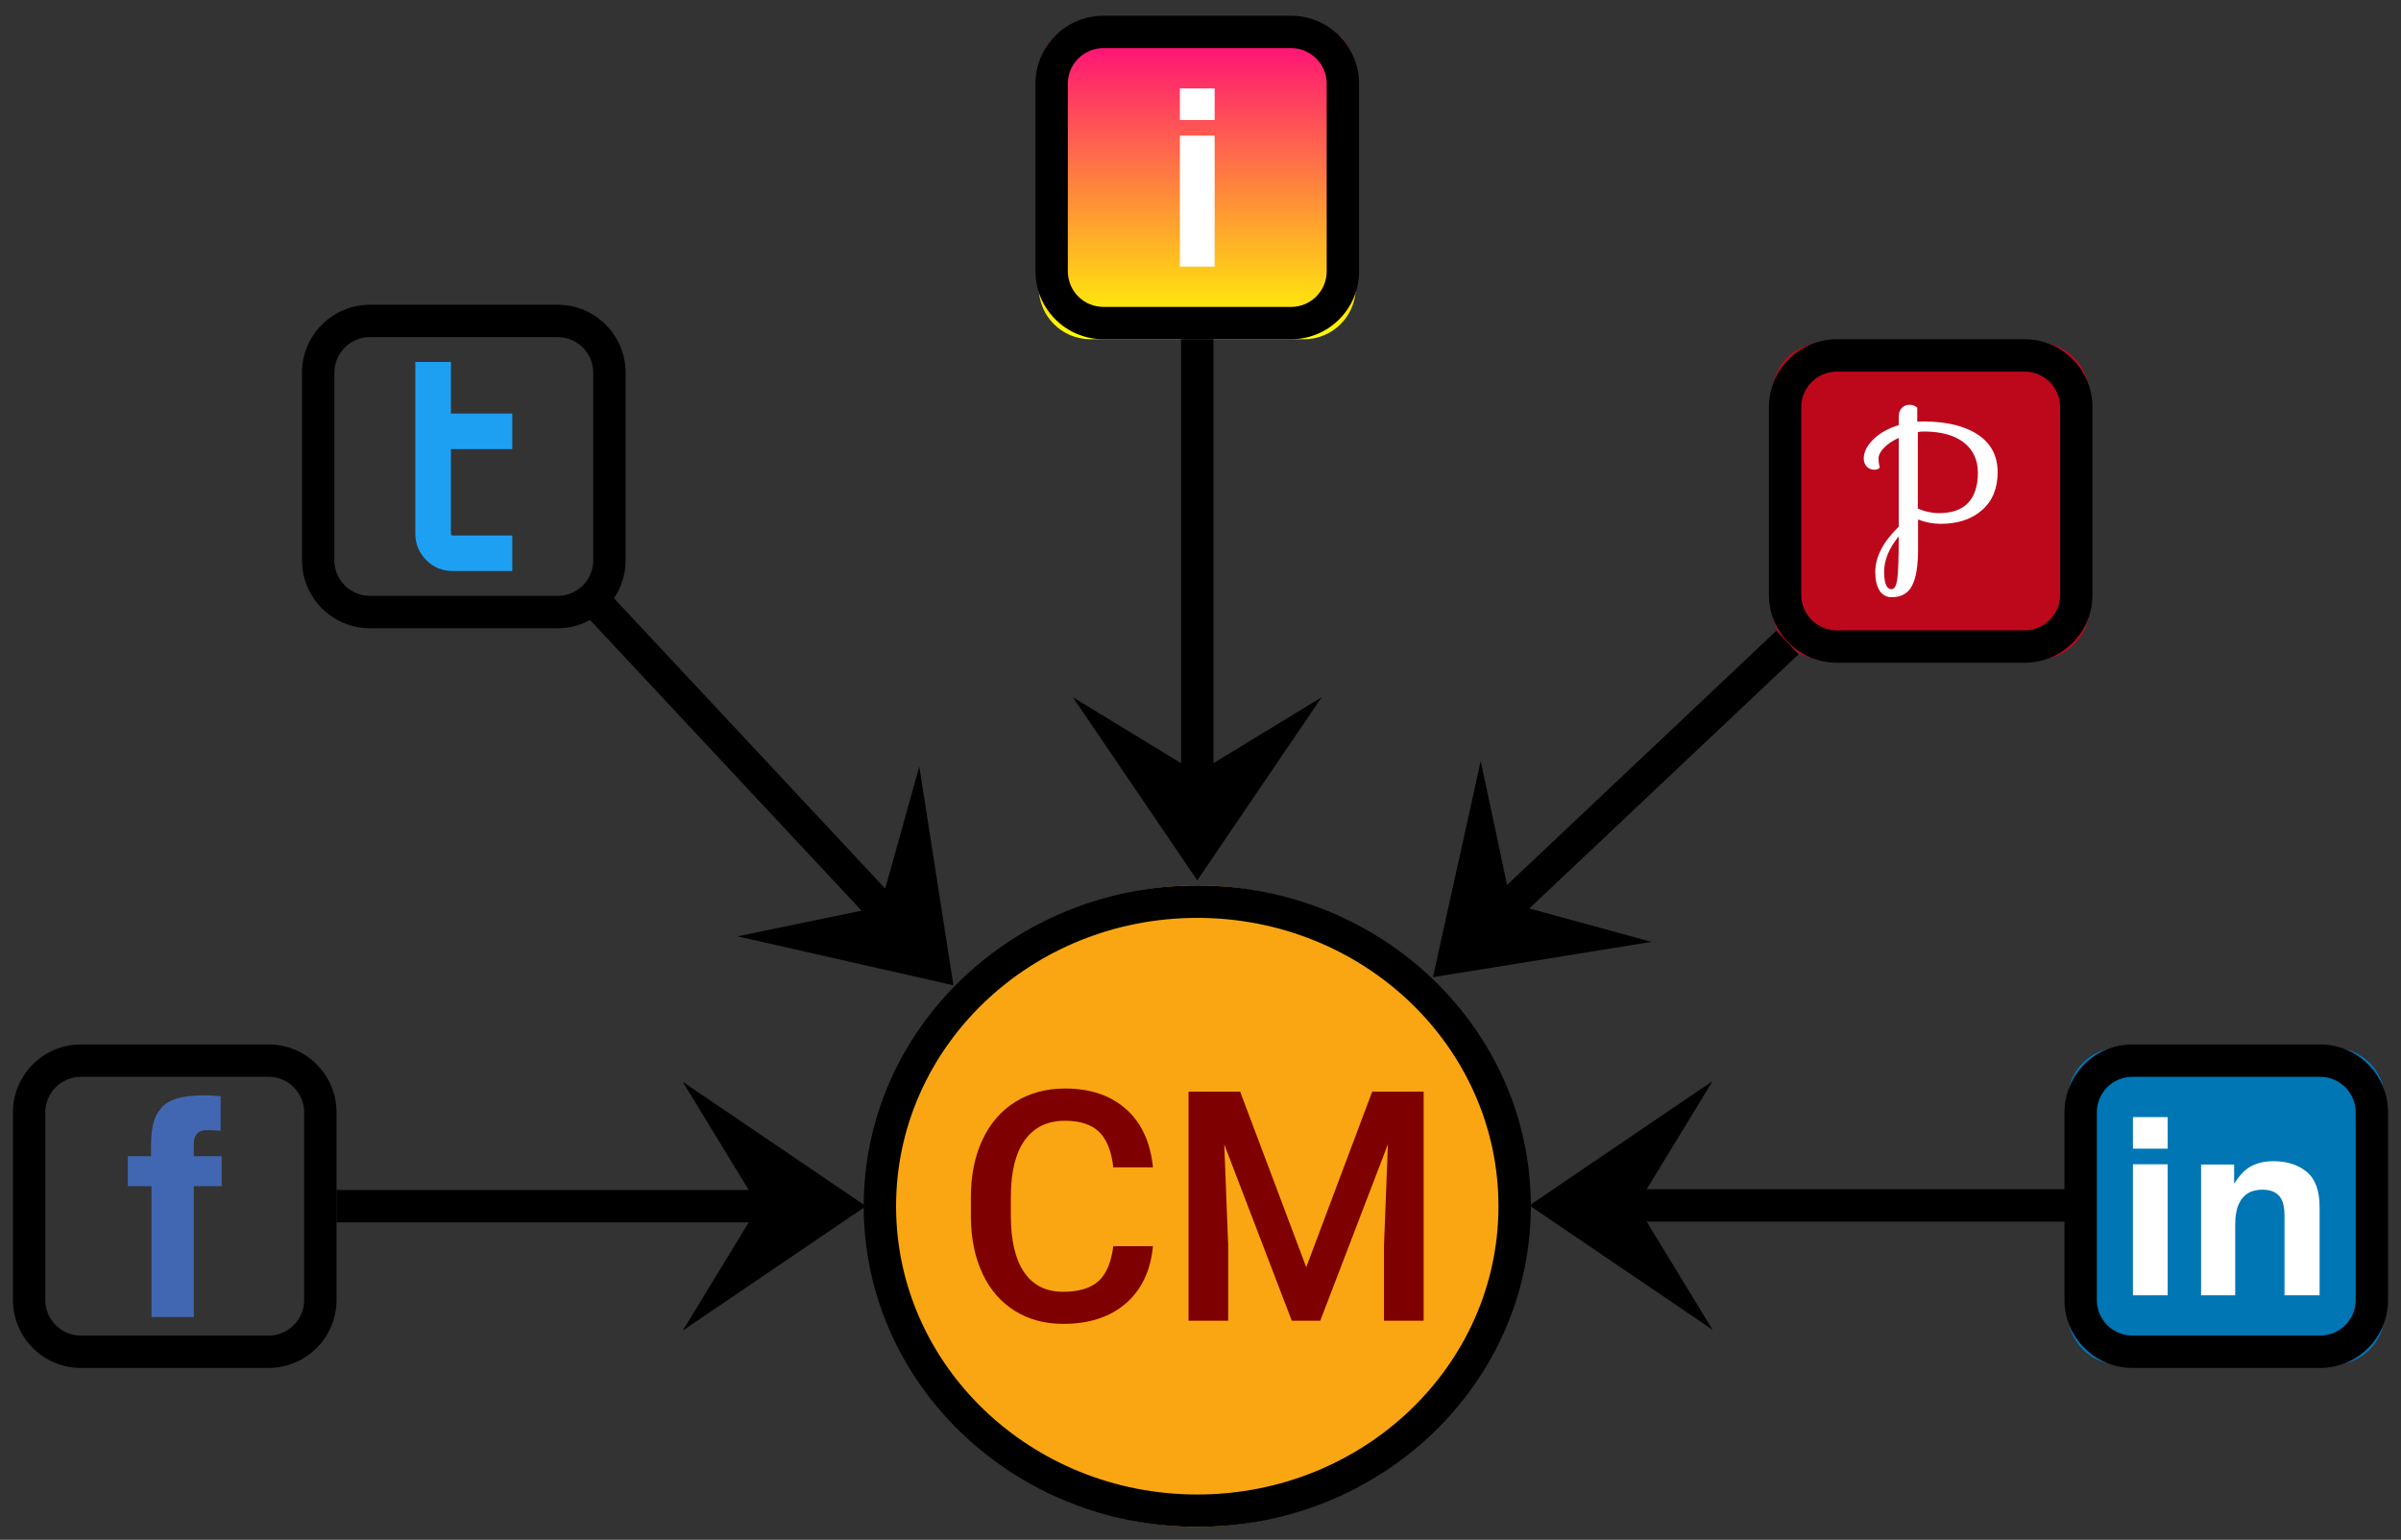 <?xml version="1.0" encoding="UTF-8" standalone="yes"?>
<!DOCTYPE svg PUBLIC "-//W3C//DTD SVG 1.1//EN" "http://www.w3.org/Graphics/SVG/1.1/DTD/svg11.dtd">

<svg width="371" height="238" viewBox="0 0 371 238" xmlns="http://www.w3.org/2000/svg" xmlns:xlink="http://www.w3.org/1999/xlink" version="1.1" baseProfile="full">
    <rect x="0" y="0" width="371" height="238" fill="#333333" stroke="none"/>
    <defs>
        <linearGradient id="6628144" x1="0%" x2="0%" y1="0%" y2="100%">
            <stop offset="0%" style="stop-color:#ffff00;stop-opacity:1"></stop>
            <stop offset="100%" style="stop-color:#ff007f;stop-opacity:1"></stop>
        </linearGradient>
    </defs>
    <g transform="scale(1,-1) translate(0,-238)">
        <path d="M 203.126 103.126 C 203.126 157.871 158.746 202.251 104 202.251 C 49.254 202.251 4.874 157.871 4.874 103.126 C 4.874 48.38 49.254 4 104 4 C 158.746 4 203.126 48.38 203.126 103.126 Z" transform="scale(0.5,0.5) translate(266,0)" fill="#faa612" opacity="1"></path>
        <path d="M 20 102.126 L 86 102.126 C 94.837 102.126 102 94.962 102 86.126 L 102 20.126 C 102 11.289 94.837 4.126 86 4.126 L 20 4.126 C 11.163 4.126 4 11.289 4 20.126 L 4 86.126 C 4 94.962 11.163 102.126 20 102.126 Z" transform="scale(0.5,0.5) translate(635,50)" fill="#0076b5" opacity="1"></path>
        <path d="M 20.66 102.126 L 86.66 102.126 C 95.497 102.126 102.66 94.962 102.66 86.126 L 102.66 20.126 C 102.66 11.289 95.497 4.126 86.66 4.126 L 20.66 4.126 C 11.823 4.126 4.66 11.289 4.66 20.126 L 4.66 86.126 C 4.66 94.962 11.823 102.126 20.66 102.126 Z" transform="scale(0.5,0.5) translate(543,268)" fill="#bd081c" opacity="1"></path>
        <path d="M 21 102.126 L 87 102.126 C 95.837 102.126 103 94.962 103 86.126 L 103 20.126 C 103 11.289 95.837 4.126 87 4.126 L 21 4.126 C 12.163 4.126 5 11.289 5 20.126 L 5 86.126 C 5 94.962 12.163 102.126 21 102.126 Z" transform="scale(0.5,0.5) translate(316,367)" fill="url(#6628144)" opacity="1"></path>
        <path d="M 201.081 103.126 C 201.081 152.301 159.452 192.251 108 192.251 C 56.548 192.251 14.919 152.301 14.919 103.126 C 14.919 53.95 56.548 14 108 14 C 159.452 14 201.081 53.95 201.081 103.126 Z M 211.081 103.126 C 211.081 48.333 164.885 4 108 4 C 51.115 4 4.919 48.333 4.919 103.126 C 4.919 157.918 51.115 202.251 108 202.251 C 164.885 202.251 211.081 157.918 211.081 103.126 Z" transform="scale(0.5,0.5) translate(262,0)" opacity="1"></path>
        <path d="M 25 104.126 L 83 104.126 C 94.598 104.126 104 94.724 104 83.126 L 104 25.126 C 104 13.528 94.598 4.126 83 4.126 L 25 4.126 C 13.402 4.126 4 13.528 4 25.126 L 4 83.126 C 4 94.724 13.402 104.126 25 104.126 Z M 25 94.126 C 18.925 94.126 14 89.201 14 83.126 L 14 25.126 C 14 19.051 18.925 14.126 25 14.126 L 83 14.126 C 89.075 14.126 94 19.051 94 25.126 L 94 83.126 C 94 89.201 89.075 94.126 83 94.126 L 25 94.126 Z" transform="scale(0.5,0.5) translate(316,367)" fill="#000000" opacity="1"></path>
        <path d="M 25.66 104.126 L 83.66 104.126 C 95.258 104.126 104.66 94.724 104.66 83.126 L 104.66 25.126 C 104.66 13.528 95.258 4.126 83.66 4.126 L 25.66 4.126 C 14.062 4.126 4.66 13.528 4.66 25.126 L 4.66 83.126 C 4.66 94.724 14.062 104.126 25.66 104.126 Z M 25.66 94.126 C 19.585 94.126 14.66 89.201 14.66 83.126 L 14.66 25.126 C 14.66 19.051 19.585 14.126 25.66 14.126 L 83.66 14.126 C 89.735 14.126 94.66 19.051 94.66 25.126 L 94.66 83.126 C 94.66 89.201 89.735 94.126 83.66 94.126 L 25.66 94.126 Z" transform="scale(0.5,0.5) translate(542,267)" opacity="1"></path>
        <path d="M 25 104.126 L 83 104.126 C 94.598 104.126 104 94.724 104 83.126 L 104 25.126 C 104 13.528 94.598 4.126 83 4.126 L 25 4.126 C 13.402 4.126 4 13.528 4 25.126 L 4 83.126 C 4 94.724 13.402 104.126 25 104.126 Z M 25 94.126 C 18.925 94.126 14 89.201 14 83.126 L 14 25.126 C 14 19.051 18.925 14.126 25 14.126 L 83 14.126 C 89.075 14.126 94 19.051 94 25.126 L 94 83.126 C 94 89.201 89.075 94.126 83 94.126 L 25 94.126 Z" transform="scale(0.5,0.5) translate(0,49)" opacity="1"></path>
        <path d="M 25 104.126 L 83 104.126 C 94.598 104.126 104 94.724 104 83.126 L 104 25.126 C 104 13.528 94.598 4.126 83 4.126 L 25 4.126 C 13.402 4.126 4 13.528 4 25.126 L 4 83.126 C 4 94.724 13.402 104.126 25 104.126 Z M 25 94.126 C 18.925 94.126 14 89.201 14 83.126 L 14 25.126 C 14 19.051 18.925 14.126 25 14.126 L 83 14.126 C 89.075 14.126 94 19.051 94 25.126 L 94 83.126 C 94 89.201 89.075 94.126 83 94.126 L 25 94.126 Z" transform="scale(0.5,0.5) translate(634,49)" opacity="1"></path>
        <path d="M 25.333 104.792 L 83.333 104.792 C 94.931 104.792 104.333 95.39 104.333 83.792 L 104.333 25.792 C 104.333 14.194 94.931 4.792 83.333 4.792 L 25.333 4.792 C 13.735 4.792 4.333 14.194 4.333 25.792 L 4.333 83.792 C 4.333 95.39 13.735 104.792 25.333 104.792 Z M 25.333 94.792 C 19.258 94.792 14.333 89.867 14.333 83.792 L 14.333 25.792 C 14.333 19.717 19.258 14.792 25.333 14.792 L 83.333 14.792 C 89.408 14.792 94.333 19.717 94.333 25.792 L 94.333 83.792 C 94.333 89.867 89.408 94.792 83.333 94.792 L 25.333 94.792 Z" transform="scale(0.5,0.5) translate(89,277)" opacity="1"></path>
        <path d="M 131.383 38.126 L 111 4.675 C 130.816 18.133 147.801 29.668 167.618 43.126 L 167.618 43.126 C 147.801 56.583 130.816 68.118 111 81.576 L 131.383 48.126 L 4 48.126 L 4 38.126 Z" transform="scale(0.5,0.5) translate(100,60)" opacity="1"></path>
        <path d="M 89.258 27.483 L 50.899 19.548 C 74.26 14.251 94.283 9.711 117.644 4.414 L 117.644 4.414 C 113.954 28.082 110.791 48.369 107.101 72.037 L 96.566 34.308 L 11.988 124.872 L 4.679 118.046 Z" transform="scale(0.5,0.5) translate(177,167)" opacity="1"></path>
        <path d="M 38 41.076 L 4.55 61.459 C 18.007 41.643 29.542 24.658 43 4.841 L 43 4.841 C 56.458 24.658 67.993 41.643 81.45 61.459 L 48 41.076 L 48 172.126 L 38 172.126 Z" transform="scale(0.5,0.5) translate(327,199)" opacity="1"></path>
        <path d="M 27.747 33.433 L 19.601 71.748 C 14.433 48.359 10.003 28.31 4.835 4.921 L 4.835 4.921 C 28.482 8.741 48.752 12.016 72.399 15.836 L 34.613 26.163 L 117.825 104.74 L 110.96 112.011 Z" transform="scale(0.5,0.5) translate(438,169)" opacity="1"></path>
        <path d="M 40.887 48.355 L 61.27 81.805 C 41.454 68.348 24.469 56.813 4.652 43.355 L 4.652 43.355 C 24.469 29.897 41.454 18.362 61.27 4.904 L 40.887 38.355 L 171 38.355 L 171 48.355 Z" transform="scale(0.5,0.5) translate(468,60)" opacity="1"></path>
        <path d="M 60.309 28.772 Q 59.239 17.44 51.944 11.093 Q 44.649 4.746 32.538 4.746 Q 24.076 4.746 17.632 8.759 Q 11.188 12.771 7.686 20.164 Q 4.184 27.556 4.038 37.332 L 4.038 43.947 Q 4.038 53.965 7.589 61.601 Q 11.139 69.237 17.778 73.371 Q 24.416 77.505 33.122 77.505 Q 44.843 77.505 51.993 71.134 Q 59.142 64.762 60.309 53.139 L 48.053 53.139 Q 47.178 60.774 43.603 64.154 Q 40.028 67.535 33.122 67.535 Q 25.097 67.535 20.793 61.674 Q 16.489 55.814 16.392 44.481 L 16.392 38.208 Q 16.392 26.73 20.501 20.699 Q 24.611 14.668 32.538 14.668 Q 39.785 14.668 43.433 17.927 Q 47.08 21.185 48.053 28.772 Z M 87.253 76.532 L 107.68 22.255 L 128.058 76.532 L 143.962 76.532 L 143.962 5.719 L 131.706 5.719 L 131.706 29.064 L 132.922 60.288 L 112.008 5.719 L 103.205 5.719 L 82.341 60.239 L 83.557 29.064 L 83.557 5.719 L 71.301 5.719 L 71.301 76.532 Z" transform="scale(0.5,0.5) translate(296,62)" fill="#7f0000" opacity="1"></path>
        <path d="M 30.415 73.326 Q 31.428 73.257 33.177 73.119 L 33.177 62.44 Q 32.072 62.578 29.472 62.647 Q 26.871 62.716 25.881 61.496 Q 24.892 60.276 24.892 58.803 Q 24.892 57.33 24.892 54.569 L 33.499 54.569 L 33.499 45.317 L 24.892 45.317 L 24.892 4.857 L 11.819 4.857 L 11.819 45.317 L 4.501 45.317 L 4.501 54.569 L 11.681 54.569 L 11.681 57.791 Q 11.681 65.846 14.397 68.884 Q 17.251 73.395 28.16 73.395 Q 29.403 73.395 30.415 73.326 Z" transform="scale(0.5,0.5) translate(35,64)" fill="#4267b2" opacity="1"></path>
        <path d="M 34.315 42.164 L 15.347 42.164 L 15.347 16.061 Q 15.347 15.474 15.934 15.474 L 34.315 15.474 L 34.315 4.478 L 15.934 4.478 Q 11.066 4.478 7.709 7.878 Q 4.351 11.277 4.351 16.061 L 4.351 69.106 L 15.347 69.106 L 15.347 53.159 L 34.315 53.159 Z" transform="scale(0.5,0.5) translate(124,295)" fill="#1da0f2" opacity="1"></path>
        <path d="M 21.497 58.657 L 23.404 58.721 Q 34.271 58.657 40.309 54.59 Q 46.346 50.522 46.346 43.023 Q 46.346 35.524 41.516 31.298 Q 36.686 27.071 28.742 27.071 Q 25.12 27.071 21.751 28.406 L 21.751 19 Q 21.751 11.564 19.908 7.974 Q 18.065 4.383 13.617 4.383 Q 11.202 4.383 9.867 6.417 Q 8.532 8.45 8.532 12.2 Q 8.532 19.127 15.777 26.182 L 15.777 53.636 Q 12.981 52.365 11.265 50.618 Q 9.549 48.87 9.549 47.281 Q 9.549 45.692 9.931 44.548 Q 9.549 43.786 8.215 43.786 Q 6.88 43.786 5.927 44.739 Q 4.973 45.692 4.973 47.281 Q 4.973 50.268 7.96 53.192 Q 10.947 56.115 15.777 57.577 L 15.777 59.992 Q 15.777 61.898 16.731 62.883 Q 17.684 63.868 19.082 63.868 Q 20.48 63.868 21.497 62.979 Z M 37.258 33.585 Q 40.245 36.795 40.245 42.801 Q 40.245 48.806 35.892 52.207 Q 31.539 55.607 23.467 55.607 Q 22.451 55.607 21.688 55.416 L 21.688 31.774 Q 24.929 30.376 28.234 30.376 Q 34.271 30.376 37.258 33.585 Z M 13.553 6.861 Q 14.888 6.861 15.333 9.975 Q 15.777 13.09 15.777 23.195 Q 11.265 17.665 11.265 12.263 Q 11.265 6.861 13.553 6.861 Z" transform="scale(0.5,0.5) translate(571,287)" fill="#ffffff" opacity="1"></path>
        <path d="M 15.368 49.9 L 4.632 49.9 L 4.632 59.669 L 15.368 59.669 Z M 4.632 45.071 L 15.368 45.071 L 15.368 4.582 L 4.632 4.582 Z" transform="scale(0.5,0.5) translate(360,389)" fill="#ffffff" opacity="1"></path>
        <path d="M 14.891 49.9 L 4.156 49.9 L 4.156 59.669 L 14.891 59.669 Z M 4.156 45.071 L 14.891 45.071 L 14.891 4.582 L 4.156 4.582 Z M 57.851 42.749 Q 61.844 39.462 61.844 31.847 L 61.844 4.582 L 50.997 4.582 L 50.997 29.21 Q 50.997 32.404 50.143 34.113 Q 48.583 37.233 44.199 37.233 Q 38.813 37.233 36.807 32.664 Q 35.767 30.25 35.767 26.498 L 35.767 4.582 L 25.218 4.582 L 25.218 44.997 L 35.433 44.997 L 35.433 39.09 Q 37.476 42.211 39.296 43.585 Q 42.565 46.037 47.58 46.037 Q 53.857 46.037 57.851 42.749 Z" transform="scale(0.5,0.5) translate(655,71)" fill="#ffffff" opacity="1"></path>
    </g>
</svg>